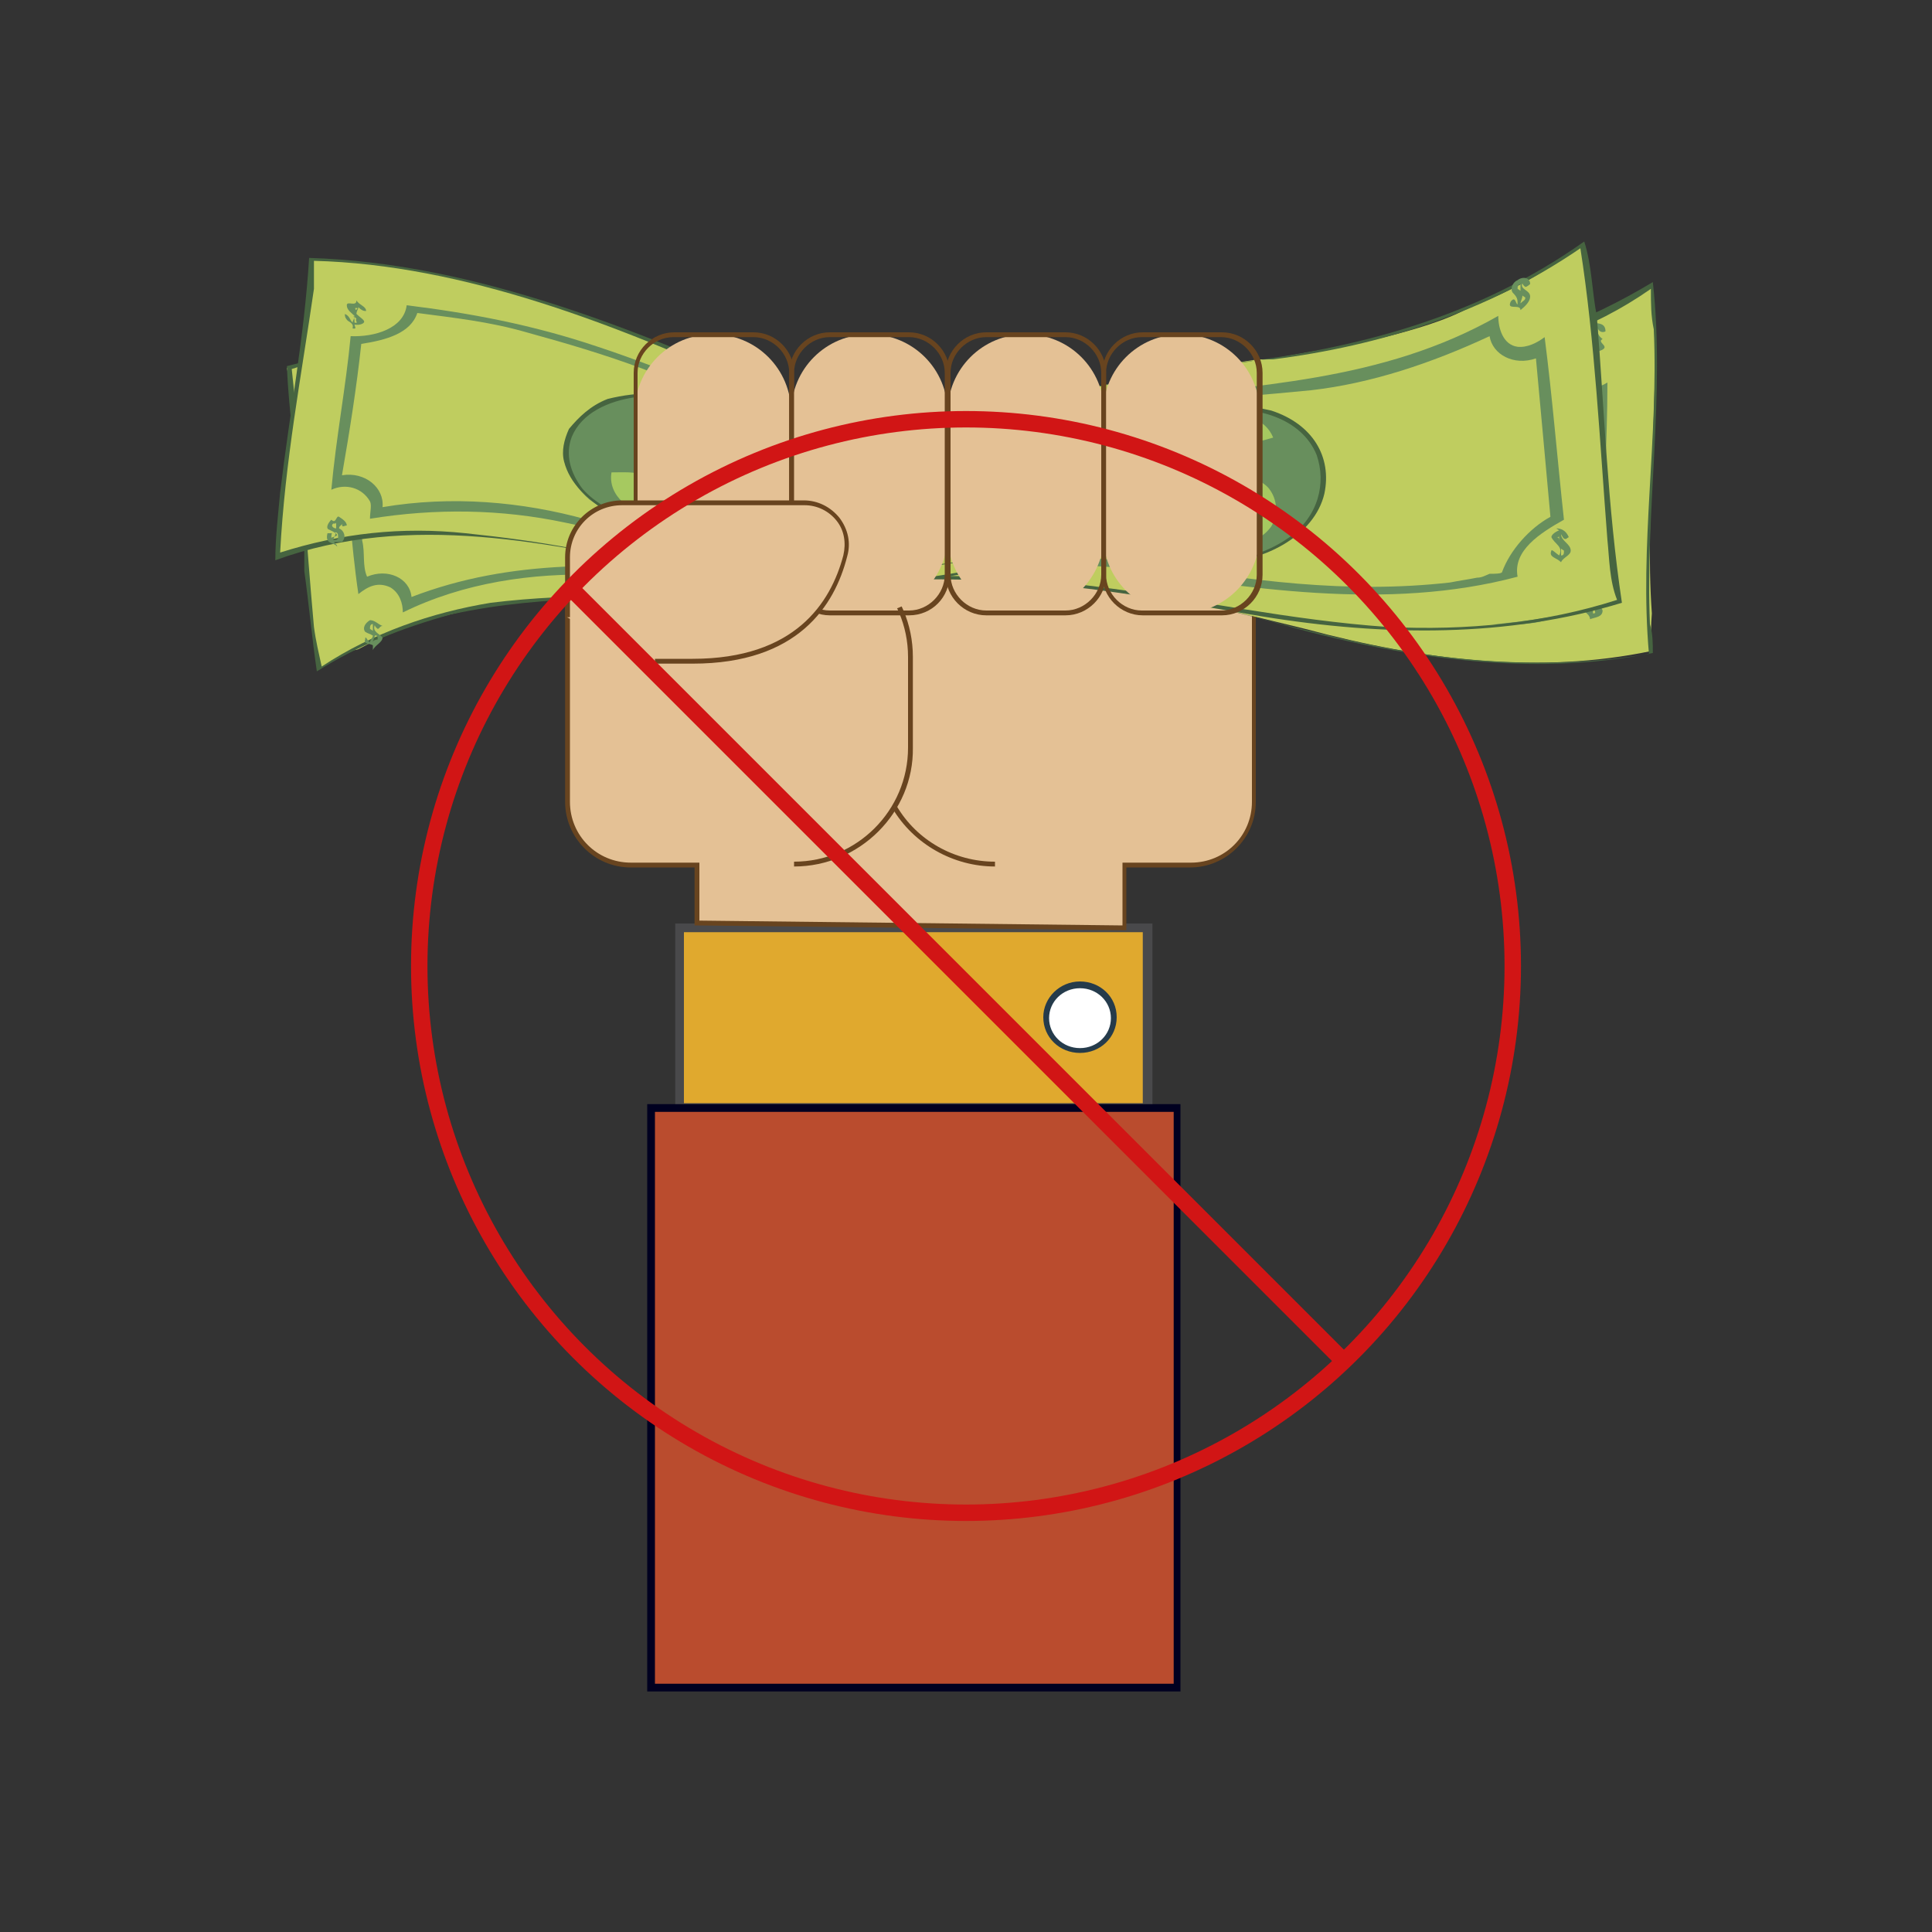 <?xml version="1.0" encoding="utf-8"?>
<!-- Generator: Adobe Illustrator 22.0.0, SVG Export Plug-In . SVG Version: 6.00 Build 0)  -->
<svg version="1.1" id="Capa_1" xmlns="http://www.w3.org/2000/svg" xmlns:xlink="http://www.w3.org/1999/xlink" x="0px" y="0px"
	 width="200px" height="200px" viewBox="0 0 200 200" style="enable-background:new 0 0 200 200;" xml:space="preserve">
<rect x="0" y="0" width="200" height="200" fill="#333333" stroke="none"/>
<style type="text/css">
	.st0{fill:#E0A92E;}
	.st1{fill:#49494B;}
	.st2{fill:#BA4C2E;}
	.st3{fill:#000020;}
	.st4{fill:#FFFFFF;}
	.st5{fill:#253B4B;}
	.st6{fill:#E4C195;}
	.st7{fill:#68441F;}
	.st8{fill:#BFCD5F;}
	.st9{fill:#466440;}
	.st10{fill:#688F5D;}
	.st11{fill:#A6C960;}
	.st12{fill:none;stroke:#D11515;stroke-width:1.701;stroke-miterlimit:10;}
</style>
<g>
	<g>
		<g>
			<g>
				<g>
					
						<rect x="70.4" y="96.1" transform="matrix(-1 -1.224647e-16 1.224647e-16 -1 189.173 210.714)" class="st0" width="48.5" height="18.6"/>
				</g>
				<g>
					<path class="st1" d="M119.3,115.1H69.9V95.6h49.4V115.1z M70.8,114.2h47.5V96.5H70.8V114.2z"/>
				</g>
			</g>
			<g>
				<g>
					
						<rect x="67.4" y="114.7" transform="matrix(-1 -1.224647e-16 1.224647e-16 -1 189.173 289.354)" class="st2" width="54.4" height="60"/>
				</g>
				<g>
					<path class="st3" d="M122.2,175.1H67v-60.8h55.2V175.1z M67.8,174.3h53.7v-59.2H67.8V174.3z"/>
				</g>
			</g>
			<g>
				<g>
					<g>
						<path class="st4" d="M111.8,102c-1.9,0-3.5,1.5-3.5,3.4c0,1.9,1.6,3.4,3.5,3.4c1.9,0,3.5-1.5,3.5-3.4
							C115.3,103.5,113.8,102,111.8,102z"/>
					</g>
					<g>
						<path class="st5" d="M111.8,109c-2.1,0-3.8-1.6-3.8-3.7c0-2,1.7-3.7,3.8-3.7c2.1,0,3.8,1.6,3.8,3.7
							C115.6,107.4,113.9,109,111.8,109z M111.8,102.3c-1.8,0-3.2,1.4-3.2,3.1c0,1.7,1.4,3.1,3.2,3.1c1.8,0,3.2-1.4,3.2-3.1
							C115,103.7,113.6,102.3,111.8,102.3z"/>
					</g>
				</g>
			</g>
		</g>
	</g>
	<g>
		<g>
			<g>
				<path class="st6" d="M123.3,52H65.3c-3.6,0-6.6,3-6.6,6.6V83c0,3.6,3,6.6,6.6,6.6h6.8v6l44.3,0.5v-6.5h6.8c3.6,0,6.6-3,6.6-6.6
					V58.6C129.9,55,126.9,52,123.3,52z"/>
			</g>
			<g>
				<path class="st7" d="M116.7,96.3l-44.8-0.5v-6h-6.6c-3.8,0-6.8-3.1-6.8-6.8V58.6c0-3.8,3.1-6.8,6.8-6.8h57.9
					c3.8,0,6.8,3.1,6.8,6.8V83c0,3.8-3.1,6.8-6.8,6.8h-6.6V96.3z M72.4,95.3l43.8,0.5v-6.5h7.1c3.5,0,6.3-2.8,6.3-6.3V58.6
					c0-3.5-2.8-6.3-6.3-6.3H65.3c-3.5,0-6.3,2.8-6.3,6.3V83c0,3.5,2.8,6.3,6.3,6.3h7.1V95.3z"/>
			</g>
		</g>
		<g>
			<g>
				<path class="st6" d="M82.2,55.9c6.7,0,12.1,5.4,12.1,12.1v9.4c0,6.7-5.4,12.1-12.1,12.1"/>
			</g>
			<g>
				<path class="st7" d="M82.2,89.7v-0.5c6.5,0,11.8-5.3,11.8-11.8v-9.4c0-6.5-5.3-11.8-11.8-11.8v-0.5c6.8,0,12.3,5.5,12.3,12.3
					v9.4C94.6,84.1,89,89.7,82.2,89.7z"/>
			</g>
		</g>
		<g>
			<g>
				<path class="st6" d="M103,89.4c-4.4,0-8.3-2.4-10.4-5.9"/>
			</g>
			<g>
				<path class="st7" d="M103,89.7c-4.3,0-8.4-2.3-10.6-6l0.4-0.3c2.1,3.6,6,5.8,10.2,5.8V89.7z"/>
			</g>
		</g>
		<g>
			<g>
				<g>
					<g>
						<path class="st8" d="M170.9,67.4c-11.5,2.4-23.5,1-35.8-2.3c-4.8-1.2-9-2.1-13.5-3.4c-3.8-0.9-7.5-1.4-11.3-1.9
							c-3.3-0.3-6.5-0.5-10-0.6c-4,0-8,0.1-11.8,0.1c0-0.5,0-1,0-1.5c-0.8-3,1-6.2,0-9.1c5.3-1.9,10.8-3.5,16.3-5.1
							c4.3-1.2,8.5-2.3,12.8-3.2c2.3-0.4,4.5-0.7,6.8-1c7.8-1.1,15-1,22.8-1.7c8.3-0.6,16.3-3.5,23.8-8.1c1,11.1-0.8,22.7,0,33.9
							C170.9,64.6,170.9,66.1,170.9,67.4L170.9,67.4z"/>
					</g>
				</g>
				<g>
					<g>
						<path class="st9" d="M171.1,67.6c-12.5,2.5-26,0.6-39.3-3.2c-7.5-2-14.5-3.7-22-4.7c-2.5-0.3-5.3-0.5-7.8-0.5
							c-4.8-0.2-9.3,0-13.8,0c0-0.6,0-1,0-1.6c-0.5-2,0-4,0.5-6.1c0-1.1,0.3-2.1-0.5-3c2-0.7,4-1.3,6-1.9c0.5-0.1,0.8-0.3,1.3-0.5
							c3.5-1.2,6.8-2.1,10.3-3.1c6.5-1.8,12.8-3.2,19.5-4.2c8.5-0.9,16-0.7,24.5-1.8c7.3-1,14.5-3.7,21.3-7.8
							c1.3,11.6-0.8,23.7-0.3,35.4C171.1,65.6,171.1,66.6,171.1,67.6L171.1,67.6z M88.8,59.2c4-0.2,8.3-0.3,12.8-0.1
							c3.8,0.1,7.3,0.4,11,0.9c8.3,1.1,15.5,3.6,23.8,5.5c11.8,3,23,4,34.3,2.2c-1-11.2,1-22.4,0.5-33.6c-0.3-1.4-0.3-2.7-0.3-4.2
							c-3,2.1-6.3,3.8-9.5,4.9c-1,0.2-2.3,0.9-3.3,1.1c-3.8,0.7-7.3,1.7-11,2c-3,0.2-6,0.7-9,0.6c-4-0.1-8,0.5-12.3,0.7
							c-5.5,0.7-11,1.8-16.5,3.2c-6.8,1.9-13.8,3.8-20.3,6.2c0,0.3,0,0.6,0.3,0.8C89.5,52.5,88,55.9,88.8,59.2L88.8,59.2z"/>
					</g>
				</g>
			</g>
			<g>
				<g>
					<path class="st10" d="M160.4,64.1c-2.8,0.9-5.8,0.4-8.5,0.4c-3.8,0.1-7.5-0.3-11.3-1c-8.8-1.6-16.8-4-25.5-5.2
						c-6-0.7-11.8-0.5-17.3-0.1c-0.3-0.5-0.3-1.3-1.8-1.5c-0.8-0.2-1.8-0.2-2.8,0c0-2.2,0.5-4.4,0.5-6.6c2-0.6,4-1.3,5-2.2
						c0.3-0.3,1-0.6,0.3-0.8c10-3.4,20.5-5.3,30.5-5.8c10.8-0.2,21.5,0.2,32.3-4.7c0,1.4,0.3,3.2,1.8,3.4c0.8,0.4,1.8,0.2,2.8-0.4
						c0,6.5-0.5,12.9-0.5,19.4C163.4,59.9,160.4,61.3,160.4,64.1L160.4,64.1z M98.8,57.6c5.8-0.5,11.5-0.5,17.5,0.1
						c7,0.9,13.3,2.9,20.3,4.2c7.8,1.5,15,2.1,22.5,1.4c0.5-2.2,3-4.2,5.5-4.8c-0.3-5.6,0.5-11.3,0.5-17c-2.5,0.8-4.3-1-4.3-3.1
						c-5.8,2.5-11.5,3.6-17.5,3.7c-7,0.3-13.3-0.4-20.3,0.2c-7.8,1-15,2.5-22.5,4.7c0.3,0.3-0.5,0.7-0.8,1c-0.3,0.1-0.8,0.4-1.3,0.7
						c-1,0.4-2,1-3.5,1.3c0.3,2-0.5,4.1-0.5,6C97,55.9,98.5,56.7,98.8,57.6L98.8,57.6z"/>
				</g>
			</g>
			<g>
				<g>
					<g>
						<path class="st10" d="M141.8,51.5c-0.3,3.2-3.3,5.9-7,7c-2.5,0.6-5,0.6-7.5,0.2c-4.8-0.8-8.5-2.8-9.5-5.3
							c-1.8-4.1,4.8-9.3,12.8-10.2c3.8-0.3,7,0.2,9.3,2C141.3,47.1,142.8,49,141.8,51.5L141.8,51.5z"/>
					</g>
				</g>
				<g>
					<g>
						<path class="st9" d="M128.3,58.9c-4.3-0.3-7.8-2.1-9.8-4c-2-2.2-1.8-4.8,1.3-7.2c1.5-1.2,3-2.1,5-3c6.3-3,13.8-1.9,16.5,2.2
							c1.5,2.3,1.3,5.1-0.3,7.6C138.6,57.7,133.6,60,128.3,58.9L128.3,58.9z M131.6,43.4c-4,0.1-8.3,1.8-11,4.1
							c-2.3,1.8-3.3,3.6-2.8,5.4c1,3.3,6.5,6,12.8,6c3.3,0,6.3-1,8.5-2.7c2.3-2.2,3.3-4.9,2.5-7.6C140.6,45,136.6,42.9,131.6,43.4
							L131.6,43.4z"/>
					</g>
				</g>
			</g>
			<g>
				<g>
					<path class="st11" d="M127.5,55.4c0.3-1.4,0.5-2.7,1.5-4c-2.8-0.9-4.8-2.4-4.3-4.5c0.5-1.6,3-3,5.5-3.3
						c-0.3-0.3-0.3-0.6-0.5-0.9c0.8-0.1,1.5-0.4,2.3-0.2c0.3,0.1,0.3,0.6,0.3,0.9c3-0.3,5.3,1.2,5.5,3.3c-1,0.3-2.3,0.4-3.3,0.5
						c-0.3-0.8-0.5-1.6-1.8-1.8c0,1.3,0.3,2.6-0.8,4c0.5,0.1,1,0.4,1.5,0.5c3,1.2,3.8,3.4,2.5,5.3c-1.3,1.7-3.8,2.5-6.3,2.4
						c0.3,0.6,0.5,1.1,0.8,1.8c-0.8-0.2-1.5-0.1-1.8-0.4c-0.8-0.3-0.8-1-1-1.6c-3.5-0.5-5.5-2.6-5.5-4.6c1.3-0.1,2.5-0.1,3.8-0.2
						C125.7,53.9,126.2,54.8,127.5,55.4L127.5,55.4z M134.2,46.2c-1,0.3-1.8,1-2,1.7c0,0.7-0.3,1.5,1.3,1.9
						C134,48.6,134.2,47.4,134.2,46.2L134.2,46.2z M133.5,56.7c1,0.2,1.8-0.3,2.5-0.7c1-1.1,0-2.6-2-2.7
						C133.7,54.5,133.5,55.5,133.5,56.7L133.5,56.7z"/>
				</g>
			</g>
			<g>
				<g>
					<path class="st10" d="M164.6,36.1c0-0.2,0.3-0.5,0.3-0.8c-0.3-0.2-0.5-0.4-0.8-0.8c-0.3-0.7,0.8-0.6,0.8-1.1
						c0.5,0.1,1.3,0,1.3,0.9c0,0-0.5,0.3-0.8-0.3c0,0.5,0,0.7,0.5,1.1c-0.8,0.4,1.5,0.9-1,1.4c0,0.2,0.3,0.2,0.3,0.4
						c-0.3,0-0.3,0-0.5,0.1c0-0.2,0.3-0.5-0.5-0.6c-0.3-0.2-0.3-0.4-0.3-0.7C164.4,35.3,164.4,36.2,164.6,36.1L164.6,36.1z
						 M165.1,34.2c-0.5,0.1,0,0.2-0.3,0.5l0.3,0.2C165.1,34.6,165.1,34.4,165.1,34.2L165.1,34.2z M164.9,36.3
						c0.3-0.3,0.3-0.3,0.5-0.6c0-0.2,0-0.2-0.3-0.2C164.9,35.9,164.9,36.1,164.9,36.3L164.9,36.3z"/>
				</g>
			</g>
			<g>
				<g>
					<path class="st10" d="M164.6,63.2c0.3-0.7-0.3-1.2-0.5-1.7c-0.3-0.7,0.8-0.4,0.8-0.9c0.5,0.3,1,0.5,1,1.2c-0.3,0-0.5,0-0.5,0
						s0-0.2,0-0.5c-0.8,0.9,0.3,1.2,0.5,1.9c0,0.7-0.8,0.7-1.3,0.9c0-0.7-1.3-1-0.8-1.5C164.6,62,163.9,63.2,164.6,63.2L164.6,63.2z
						 M164.9,61.3c-0.3,0-0.3,0.2-0.3,0.5l0.3,0.2C164.9,61.8,164.9,61.6,164.9,61.3L164.9,61.3z M164.9,63.5c0.5,0,0-0.2,0.3-0.5
						l-0.3-0.3C164.9,63,164.9,63.2,164.9,63.5L164.9,63.5z"/>
				</g>
			</g>
			<g>
				<g>
					<path class="st10" d="M97.4,48.8c0-0.1,0.3-0.3,0.3-0.4c-0.5,0.1-0.8,0.1-0.8-0.2c0-0.2,0.8-0.4,1-0.5c0.3,0,1,0,1,0.2
						c-0.3,0-0.5,0.1-0.8,0.1c0,0.2,0,0.3,0.5,0.4c0.3,0.1,0.3,0.3-1,0.6c0,0.1,0.3,0,0.3,0.1c-0.3,0-0.3,0-0.5,0.1
						c0-0.1,0.3-0.2-0.5-0.2c-0.3,0-0.3-0.1-0.3-0.2C97.2,48.5,97.2,48.8,97.4,48.8L97.4,48.8z M97.9,47.9c-0.3,0-0.3,0.1-0.3,0.2
						l0.3,0C97.9,48.1,97.9,48,97.9,47.9L97.9,47.9z M97.7,48.8c0.3,0,0.5-0.1,0.5-0.2s0-0.2-0.3-0.1C97.9,48.5,97.7,48.7,97.7,48.8
						L97.7,48.8z"/>
				</g>
			</g>
			<g>
				<g>
					<path class="st10" d="M97.4,59.1c0-0.1,0.3-0.2,0.3-0.3c-0.3-0.1-0.5-0.2-0.8-0.4c-0.3-0.3,0.8-0.1,0.8-0.3
						c0.5,0.1,1.3,0.2,1.3,0.5c0,0-0.5,0.1-0.8-0.2c0,0.2,0,0.3,0.5,0.6c0.3,0.2,0.3,0.4-1,0.4l0.3,0.1c-0.3,0-0.3,0-0.5,0
						c0-0.3-1.3-0.4-0.8-0.6C97.4,58.6,96.7,59,97.4,59.1L97.4,59.1z M97.9,58.4c-0.5,0,0,0.1-0.3,0.2l0.3,0.1
						C97.9,58.6,97.9,58.5,97.9,58.4L97.9,58.4z M97.7,59.2c0.3,0,0.5,0,0.5-0.1s0-0.2-0.3-0.2C97.9,59,97.7,59.1,97.7,59.2
						L97.7,59.2z"/>
				</g>
			</g>
		</g>
		<g>
			<g>
				<g>
					<g>
						<path class="st8" d="M167.6,62.2c-16.3,4.9-33.8,2.3-51.3-0.8c-10.5-1.7-21-1.9-30.5-1.2c-2.3-3.6-1.8-6.8-3.3-10
							c-0.3-0.4-0.3-0.7-0.8-1.1c6.3-2,13-4,19.8-6c7.3-2.1,14.5-3.8,21.8-4.9c2-0.3,4.3-0.6,6.3-0.9c0.8-0.2,1.5,0,2.3-0.2
							c5.5-1,10.5-1.7,16-3.5c1.5-0.5,2.8-1,4.3-1.8c4.3-1.7,8-3.7,11.5-6.5c1,4.1,1.3,8.5,1.8,12.8
							C165.9,46.1,166.4,54.2,167.6,62.2L167.6,62.2z"/>
					</g>
				</g>
				<g>
					<g>
						<path class="st9" d="M167.9,62.4c-11.8,3.6-24.5,3.5-37.3,1.4c-8.8-1.5-17.3-3.1-26-3.6c-6.8-0.4-13-0.2-19,0
							c-0.8-1.2-0.8-2.3-1.5-3.5c0-0.2,0-0.5,0-0.7c-0.3-0.4-0.3-0.8-0.5-1.2c-0.5-2-1-4-2-5.7c3.5-1.1,7.3-2.2,11-3.4
							c3.8-1.2,7.5-2.2,11.3-3.3c8-2.3,15.8-3.7,23.8-4.8c12.5-1.5,25-4.6,36.3-12.6c0.8,2.5,0.8,5.2,1.3,7.7
							C166.1,42.6,166.4,52.4,167.9,62.4L167.9,62.4z M85.8,60c8.8-0.7,18.5-0.5,28.3,0.8c10,1.3,19.5,3.4,29.5,4.1
							c8.3,0.4,16.3-0.4,23.8-2.8c-0.8-2-0.8-4.3-1-6.2c-0.8-10.3-1.3-20.6-2.8-30.2c-9.8,6.7-20.8,10.1-31.8,11.5
							c-0.8,0-1.5,0-2.3,0.2c-2,0.3-4.3,0.6-6.3,0.9c-6.8,1.1-13.5,2.4-20.3,4.4c-7.3,2-14.3,4.2-21,6.3c0.3,0.2,0.5,0.3,0.5,0.5
							C84,52.8,84,56.3,85.8,60L85.8,60z"/>
					</g>
				</g>
			</g>
			<g>
				<g>
					<path class="st10" d="M157.1,59.7c-13.5,3.6-28,1.2-42.1-1c-7-0.5-14-0.5-20.5,0.2c-0.5-0.6-0.8-1.3-2.3-1.6
						c-1-0.1-1.8-0.1-2.8,0c-0.8-2.3-1.3-4.5-2-6.7c2.8-0.6,5.3-1.8,4.8-2.9c8-2.6,16.3-4.7,24.8-6.2c12.8-1.7,26-1.9,38.1-8.8
						c0,1.3,0.5,3,2,3.2c1,0.1,2-0.4,2.8-1c0.8,6.2,1.3,12.5,2,18.9C159.4,55.2,156.6,57,157.1,59.7L157.1,59.7z M95.3,58.3
						c7.3-1,15.3-1,23.3,0c10.8,1.8,20.8,3.2,31.5,2c1-0.2,1.8-0.3,2.8-0.5c0.5,0,0.8-0.2,1.3-0.4c0.5,0,1.3,0,1.3-0.2
						c0.8-2.2,2.8-4.5,5-5.7c-0.5-5.6-1-10.9-1.5-16.4c-2.3,0.8-4.5-0.4-4.8-2.3c-6,2.8-12.3,4.9-18.5,5.6c-5,0.5-9.5,0.8-14.5,1.3
						c-5,0.7-9.8,1.4-14.8,2.7c-4.3,1-8.3,2.2-12.5,3.3c0,1-2.3,2.2-4.8,2.9c0.5,2,1,4,1.5,6.1C92.8,56.5,95,57.4,95.3,58.3
						L95.3,58.3z"/>
				</g>
			</g>
			<g>
				<g>
					<g>
						<path class="st10" d="M136.8,49.3c0.5,4.2-3.8,7.9-9.3,8.8c-3.8,0.5-7.3-0.4-10.5-1.7c-0.3-0.1-0.3-0.3-0.5-0.4
							c-5.3-2.3-5.5-6.6-1-9.7c2.3-1.6,5-2.8,8-3.6c2.3-0.5,4.5-0.6,6.5-0.2C134.1,43.2,137.1,45.9,136.8,49.3L136.8,49.3z"/>
					</g>
				</g>
				<g>
					<g>
						<path class="st9" d="M124.8,58.3c-4.8-0.2-9-1.8-11.3-4.1c-1.3-1.4-1.8-3-1-4.7c0.8-1.6,2.3-3,4.3-4.3c1-0.6,2.3-1.2,3.5-1.7
							c1.3-0.5,2.8-0.8,4.3-1.2c2.5-0.6,4.8-0.3,7,0.2c4.3,1.4,6.3,4.8,5.5,8.6C136.1,55.4,130.8,58.5,124.8,58.3L124.8,58.3z
							 M124.6,42.6c-3.5,0.6-7,2.2-9.3,4.1c-3,2.4-3.5,5.2-1.3,7.4c2.5,2.5,7.3,4.1,12.5,3.9c2.8-0.2,5-1,7-2.4
							c3-2.2,3.8-5.6,2.8-8.5C134.8,43.4,130.1,41.7,124.6,42.6L124.6,42.6z"/>
					</g>
				</g>
			</g>
			<g>
				<g>
					<path class="st11" d="M123.3,54.6c0-1.3,0-2.7,0.5-3.9c-1.3-0.4-2.3-0.8-3.3-1.2c-1.8-0.9-2.3-2.3-1.8-3.7
						c0.8-1.3,2.5-2.2,4.5-2.6c-0.3-0.3-0.3-0.6-0.5-0.9c0.8-0.1,1.5-0.4,2.3-0.4c0.3,0,0.3,0.6,0.5,0.6c3,0,5.5,0.8,6.3,2.8
						c-1,0.3-2.3,0.6-3.3,0.9c0-0.8-1-1.4-2-1.6c0.3,1.3,0.5,2.6,0,3.9c1.8,0.5,3.8,0.9,4.8,2c1,1.2,1,2.8,0.3,4
						c-1,1.4-3,2.2-5.3,2.5c0.3,0.5,0.3,1.2,1,1.7c-0.8,0-1.5-0.1-2.3,0.1c0-0.5-0.3-0.8-0.8-1.1c-0.3-0.2-0.3-0.5-0.3-0.6
						c-3.5-0.4-6-2-6.5-4c1.3-0.2,2.3-0.5,3.5-0.4C121.6,53.2,122.1,54.1,123.3,54.6L123.3,54.6z M124.3,44.9
						c-1.5,0.4-1.8,1.3-1.5,2.1c0.3,0.4,1.3,0.7,1.8,1.1C125.1,46.9,124.6,46,124.3,44.9L124.3,44.9z M125.6,54.9
						c1.3-0.2,2.3-0.8,2.5-1.7c0-1-1-1.6-2.3-2C125.6,52.5,125.1,53.6,125.6,54.9L125.6,54.9z"/>
				</g>
			</g>
			<g>
				<g>
					<path class="st10" d="M157.1,31.5c0-0.5,0-0.7-0.5-1.2c-0.3-0.4,0-1.1,0.5-1.3c0.5-0.4,1.3-0.3,1.3,0.4c0,0-0.3,0.3-0.5,0.3
						c0,0-0.3-0.2-0.3-0.4c-0.3,0.7,0.8,0.7,0.8,1.4c0,0.5-0.5,1-1,1.4c0-0.7-1.5,0.1-1-0.9C156.9,30.6,156.9,31.5,157.1,31.5
						L157.1,31.5z M157.4,29.4c-0.3,0.1-0.3,0.3-0.3,0.5l0.3,0.2C157.4,29.8,157.4,29.6,157.4,29.4L157.4,29.4z M157.4,31.4
						c0.3-0.3,0.5-0.3,0.5-0.6l-0.3-0.2C157.6,30.9,157.4,31.2,157.4,31.4L157.4,31.4z"/>
				</g>
			</g>
			<g>
				<g>
					<path class="st10" d="M161.4,57.5c0.5-0.9-0.5-1.2-0.8-1.9c0-0.2,0.3-0.5,0.8-0.7l-0.3-0.2c0.5,0,1,0.2,1.3,0.9l-0.3,0.2
						c-0.3,0-0.3-0.2-0.5-0.5c0,0.7,1,1,1,1.7c0,0.5-0.8,0.7-1,1.2c-0.5-0.5-1.3-0.5-1-1.2C160.6,56.8,161.1,57.3,161.4,57.5
						L161.4,57.5z M161.4,55.4c0,0.2,0,0.2-0.3,0.2c0.3,0,0.3,0.2,0.3,0.5C161.4,55.9,161.4,55.6,161.4,55.4L161.4,55.4z
						 M161.6,57.5c0.3,0,0.3-0.2,0.3-0.5l-0.3-0.2C161.6,57.1,161.6,57.3,161.6,57.5L161.6,57.5z"/>
				</g>
			</g>
			<g>
				<g>
					<path class="st10" d="M87,50.2c0-0.2,0-0.2-0.5-0.4c-0.3-0.1,0-0.4,0.5-0.5c0.5-0.2,1-0.2,1.3,0.1c-0.3,0-0.5,0.1-0.8,0
						c-0.3,0.3,0.8,0.2,0.8,0.5c0,0.2-0.5,0.4-1,0.5c0-0.2-1.5,0.1-1-0.3C86.8,49.9,86.8,50.2,87,50.2L87,50.2z M87.3,49.4
						c-0.5,0.1,0,0.1-0.3,0.2l0.3,0C87.3,49.6,87.3,49.5,87.3,49.4L87.3,49.4z M87.3,50.2c0.3-0.1,0.3-0.1,0.5-0.2
						c0-0.1,0-0.1-0.3,0C87.3,50,87.3,50.1,87.3,50.2L87.3,50.2z"/>
				</g>
			</g>
			<g>
				<g>
					<path class="st10" d="M91.3,59.8c0-0.1,0-0.3,0-0.4c-0.3-0.1-0.8-0.2-0.8-0.3c0.3-0.2,1-0.4,1.8-0.1c0,0.1,0.3,0.1,0.3,0.2
						c0,0-0.3,0.1-0.5,0c0,0-0.3-0.1-0.3-0.2c0,0.1,0,0.3,0,0.4c0.3,0.1,0.8,0.2,0.8,0.3c0,0.3-0.8,0.3-1,0.4c0-0.1,0-0.2,0-0.2
						c-0.5-0.1-1.3-0.2-0.8-0.4C90.8,59.4,91,59.8,91.3,59.8L91.3,59.8z M91.5,59c-0.3,0-0.3,0.1-0.3,0.2l0.3,0.1
						C91.5,59.2,91.5,59.1,91.5,59L91.5,59z M91.5,59.8c0.3,0,0.5,0.1,0.5,0c0-0.1-0.3-0.1-0.5-0.2C91.5,59.7,91.5,59.8,91.5,59.8
						L91.5,59.8z"/>
				</g>
			</g>
		</g>
		<g>
			<g>
				<g>
					<g>
						<path class="st8" d="M113.8,56.5c-10,2.2-21.1,4.3-32.1,5.1c-10.2,0.6-20.1-0.4-30.2,1c-4.8,0.8-9.6,2-14.2,4.5
							c-0.5,0.3-0.8,0.1-1.3,0.4c-1,0.6-2,1.2-3,1.8c-0.5-3.4-0.8-6.8-1.3-10.2c0-1,0.3-1.7,0-2.7c-0.3-1.2-0.3-2.2-0.5-3.5
							c-0.5-5-0.5-9.9-1.5-14.8c1-0.1,1.8-0.5,2.8-0.9c9.3-1.6,19-1.4,29.1,1c5.5,1.3,10.8,2.7,16.6,4.3c11.1,2.6,22.1,3.7,31.5,3.5
							c1.4,2.2,1.6,4.1,2.3,6.1c0.3,0.4,0.3,0.7,0.6,1.1c0,0.2,0,0.5,0.1,0.7C113.1,55,113.2,55.7,113.8,56.5L113.8,56.5z"/>
					</g>
				</g>
				<g>
					<g>
						<path class="st9" d="M114,56.5c-11.8,2.8-24.7,4.9-37.6,5.5c-9.9,0-19.6-0.6-29.7,1.6c-5.1,1.4-9.6,3.2-13.9,5.9
							c-0.5-3.4-0.8-6.8-1.3-10.4c0-0.7,0-1.7,0-2.5c-0.3-1.2-0.3-2.5-0.3-3.7c-0.5-5-1.3-10-1.5-15c7.5-2,15.5-2.3,23.6-1.2
							c9.5,1.4,18.8,4.4,28.4,6.7c9.8,2,19.8,2.8,28.2,2.7c0.6,0.8,0.6,1.6,1.2,2.4C112.3,51.3,112.5,54,114,56.5L114,56.5z
							 M33.3,69c5.3-3.5,11.4-5.6,17.5-6.6c8.9-1.1,17.5-0.6,26.4-0.7c12.7-0.6,24.9-2.7,36.4-5.3c-0.9-1.8-1.6-3.5-2-5.3
							c-0.3-0.4-0.3-0.8-0.6-1.3c-0.4-1.2-0.7-2.4-1.3-3.6c-1,0-2,0-3.2-0.1c-7.7-0.2-15.9-0.7-24.2-2.5C71.6,41.1,61.5,38,51,36.9
							c-7.3-0.8-14.3-0.8-20.8,1.3c1,9,1.5,17.9,2.3,26.7C32.7,66.4,33,67.6,33.3,69L33.3,69z"/>
					</g>
				</g>
			</g>
			<g>
				<g>
					<path class="st10" d="M103.4,56.7c-4.5,0.9-9.1,1.7-13.9,2.3c-9.4,1.2-18.3,0.5-27.6,0.5c-6.8-0.2-13.9,0.8-20.2,3.9
						c0-0.9-0.3-2-1.3-2.6c-1.3-0.6-2.3-0.1-3.3,0.7c-0.8-5.4-1-10.6-1.8-16.1c2.5-0.5,5-2.4,4.8-4.9c5-0.7,10.3-0.8,15.5-0.4
						c3.5,0.3,7.3,1.1,10.8,1.8c3.5,0.9,6.8,1.6,10.3,2.6c8.6,1.9,16.8,2.6,24.5,2.3c0.3,0.5,0.6,1.2,2.1,1.5c1,0.2,1.8,0.2,2.7,0.2
						c0.7,2,1.3,4.1,2,6.1C105.8,54.8,103.3,55.6,103.4,56.7L103.4,56.7z M42.6,61.8c10.4-4,21-3.5,32.2-2.6
						c3.3,0.1,6.3-0.1,9.4-0.2c3.3-0.2,6.3-0.7,9.6-1.1c2.8-0.3,5.5-1,8.3-1.4c0.2-1,2.4-1.8,4.7-2.2c-0.5-0.5-0.3-0.8-0.6-1.3
						c0-0.3,0-0.6-0.1-0.9c-0.6-1.1-0.7-2.2-1-3.4c-2,0.1-4.3-0.6-4.6-1.6c-9.7,0.6-20-1.1-30.6-3.7c-6-1.7-11.6-2.7-17.6-2.9
						c-3.8-0.1-7.3,0.1-10.8,0.5c-0.7,2.2-2.5,3.9-4.8,4.6c0.3,3.5,0.5,6.8,0.8,10.4c0.3,1.2,0,2.6,0.5,3.7
						C40.1,58.8,42.4,59.8,42.6,61.8L42.6,61.8z"/>
				</g>
			</g>
			<g>
				<g>
					<g>
						<path class="st10" d="M83.7,51.7c0.1,1.7-1.2,3.2-3.6,4.4c-2.2,1.1-4.8,1.7-7.5,2c-5.6,0.5-11.4-1.5-12.7-5.6
							c-0.5-1.7,0-3.2,0.9-4.6c0.7-1.1,2-1.9,3.2-2.5c1.5-0.6,3.2-0.9,5-0.8c1,0.1,1.8,0,2.8,0.3C77.2,45.5,83.3,48.2,83.7,51.7
							L83.7,51.7z"/>
					</g>
				</g>
				<g>
					<g>
						<path class="st9" d="M71.7,58.2c-3,0-5.8-0.4-8.4-1.5c-1.5-1.1-3.1-2.2-3.6-3.7c-0.5-1.9-0.3-3.6,0.7-5.2
							c1.5-1.9,4-2.9,6.7-3.3c6.7-0.6,15.3,2.3,16.7,6.6c0.3,1.4-0.4,2.8-1.9,3.9c-1.5,0.9-3,1.7-5,2.4
							C75.2,57.9,73.5,57.8,71.7,58.2L71.7,58.2z M71.7,44.9c-4.3-0.5-8.5,0.3-10.7,3c-1.5,2-1.4,4.4,0.1,6.5
							c3.1,3.2,8.9,4.5,14,3.1c0.3,0,0.8,0,1,0c1.3-0.5,2.8-0.7,3.8-1.3c0.5-0.5,1.2-0.6,1.7-1c1.7-1.4,2.4-3.1,1.6-4.6
							C82.3,49.2,81,48,79,47.1C76.7,46.1,74.4,45.2,71.7,44.9L71.7,44.9z"/>
					</g>
				</g>
			</g>
			<g>
				<g>
					<path class="st11" d="M70.4,55c0-1.2-0.1-2.3,0.4-3.5c-2.8-0.8-6.4-2.9-5.1-5.1c1-1.1,3-1.6,5-1.5c-0.3-0.2-0.3-0.5-0.5-0.7
						c0.7-0.1,1.5-0.1,2,0.1c0.3,0.2,0.3,0.7,0.5,0.7c2.8,0.8,5.1,1.8,5.9,3.5c-1,0.1-2,0.1-3.3,0.1c-0.3-0.6-1.3-1-1.8-1.6
						c0,1.1,0.1,2.1,0.1,3.2c2.5,0.9,5.8,1.9,5.4,4c-0.5,1.8-3.5,2.5-6,2.9c0.3,0.5,0.8,0.8,1,1.2c-0.8,0.2-1.8,0.4-2.3,0.3
						c-0.3-0.3-0.3-1.1-0.8-1.3c-2.8-0.6-5.6-1.7-6.1-3.8c1.3-0.2,2.3-0.5,3.5-0.5C68.6,53.8,69.1,54.7,70.4,55L70.4,55z M71.2,46.8
						c-1-0.1-1.8,0.3-1.7,1s1,1.2,2,1.6C71.5,48.6,71.7,47.6,71.2,46.8L71.2,46.8z M72.4,55.3c1,0.1,1.8-0.5,2.3-0.8
						c0.5-0.3,0.5-1.1,0-1.4c-0.5-0.3-1.3-0.5-1.8-0.8C72.4,53.2,72.4,54.3,72.4,55.3L72.4,55.3z"/>
				</g>
			</g>
			<g>
				<g>
					<path class="st10" d="M103.7,46.6c0.2-0.2-0.5-0.5-0.8-0.7c-0.3-0.2,0.7-0.1,0.7-0.2c0.5,0.2,0.8,0.3,1,0.5c-0.3,0-0.2,0-0.5,0
						c0,0-0.3-0.1-0.3-0.2c-0.2,0.1-0.2,0.2,0.8,0.6c-0.2,0.1,0.8,0.3-0.7,0.3c0,0,0.3,0.2-0.2,0.2c0.2-0.2-1-0.5-1-0.6
						C102.9,46.1,103.4,46.4,103.7,46.6L103.7,46.6z M103.6,45.8c-0.3,0-0.2,0.1-0.2,0.1l0.3,0.1C103.6,46,103.6,45.9,103.6,45.8
						L103.6,45.8z M103.9,46.6c0.3,0,0.2-0.1,0.2-0.1l-0.3-0.1C103.9,46.4,103.9,46.5,103.9,46.6L103.9,46.6z"/>
				</g>
			</g>
			<g>
				<g>
					<path class="st10" d="M107.3,55.5c0.2-0.3-0.5-0.3-0.5-0.5c0-0.4,1-0.4,1.8-0.1c-0.3,0-0.2,0.1-0.5,0.1c0,0-0.3-0.1-0.3-0.2
						c-0.2,0.3,0.5,0.3,0.8,0.5c0,0.1-0.2,0.2-0.7,0.3c0,0,0.3,0.3-0.2,0.2c-0.3-0.1-0.3-0.2-0.8-0.2l-0.3-0.2
						C107.1,55.2,107.1,55.6,107.3,55.5L107.3,55.5z M107.5,54.8c-0.3,0-0.2,0.1-0.2,0.2l0.3,0.1C107.5,55,107.5,54.9,107.5,54.8
						L107.5,54.8z M107.6,55.5c0-0.1,0.2-0.1,0.5-0.1c-0.3-0.1-0.3-0.1-0.5-0.2C107.6,55.4,107.6,55.5,107.6,55.5L107.6,55.5z"/>
				</g>
			</g>
			<g>
				<g>
					<path class="st10" d="M35,43.9c0-0.2,0.3-0.5,0.3-0.7c-0.8-0.1-0.8-0.6-0.8-1c0.5,0.1,0.5-0.2,0.8-0.4c0.3,0.5,1-0.1,1,0.8
						c0,0-0.5-0.1-0.8-0.3c0,0.2-0.5,0.2,0.8,1.3c0.5,0.3-0.5,0.7-0.8,1.1c-0.5-0.3-1-0.3-1.3-1.1C34.5,43.6,34.7,43.6,35,43.9
						L35,43.9z M35.2,42.2c-0.5-0.1,0,0.2-0.3,0.5C35.5,42.7,35.2,42.5,35.2,42.2L35.2,42.2z M35.5,43.9c0.3,0,0.3,0,0.3-0.2
						l-0.3-0.3C35.5,43.7,35.5,43.7,35.5,43.9L35.5,43.9z"/>
				</g>
			</g>
			<g>
				<g>
					<path class="st10" d="M38.3,66.5c0-0.2,0.3-0.5,0.3-0.7c-0.3-0.2-0.5-0.2-0.8-0.4c-0.3-0.4,0-0.9,0.5-1.2
						c0.5,0,0.8,0.4,1.3,0.6c-0.3,0-0.3,0.3-0.5,0.3c0,0-0.3-0.2-0.3-0.4c-0.3,0.7,0.5,0.9,0.8,1.3c0,0.5-0.8,0.8-1,1.3
						c0-0.2,0-0.5,0-0.5c-0.3-0.2-1-0.1-0.8-0.6C37.8,65.6,38.1,66.5,38.3,66.5L38.3,66.5z M38.6,64.6c-0.3,0-0.3,0.3-0.3,0.5
						l0.3,0.2C38.6,65.1,38.6,64.8,38.6,64.6L38.6,64.6z M38.6,66.5c0-0.2,0.3-0.3,0.5-0.3c0-0.2,0-0.5-0.3-0.4
						C38.8,66,38.6,66.2,38.6,66.5L38.6,66.5z"/>
				</g>
			</g>
		</g>
		<g>
			<g>
				<g>
					<g>
						<path class="st8" d="M109.7,56.2c-15.9,3.6-32.5,4.1-47.5,1.3c-10.7-2.9-22.3-3.3-33.4,0.2c0.5-10.5,3-20.6,3.5-30.8
							c7,0.1,14.3,1.5,21.5,3.6c11.3,3.3,21.1,8.4,32,11.9c8.8,2.3,17.9,3.3,26.6,3.5c-0.7,2.8-2,5.8-2.8,9.1
							C109.6,55.4,109.6,55.9,109.7,56.2L109.7,56.2z"/>
					</g>
				</g>
				<g>
					<g>
						<path class="st9" d="M109.7,56.2c-12.9,3-26.9,4.3-39.4,2.8c-13.2-2.7-27.9-6.1-41.8-1c0-2.3,0.3-4.8,0.5-7
							c1-8.4,2.5-16.1,3-24.3c17.3,0.5,34.6,7.7,50.5,14.8c9.9,2.8,20.4,4.6,30.2,4.6c-0.2,0.6-0.1,1.1-0.3,1.7
							C111.5,50.4,110.2,53.2,109.7,56.2L109.7,56.2z M29,57.2c6.3-2,12.6-2.7,19.2-2c3.8,0.4,7.6,0.9,11.2,1.6
							c4.8,0.9,9.4,1.9,14.3,2.6c11.7,0.7,23.7-0.6,35.6-3c0.6-2.7,1.6-5.2,2.4-7.7c0.2-0.8,0.6-1.6,0.5-2.4
							c-4.7-0.2-9.5-0.5-14.5-1.1c-3-0.5-6-0.9-9.1-1.7c-3.5-1-6.8-2-10.1-3.2C63.8,33.6,48,27.4,32.5,27c0,1,0,1.9,0,2.9
							C31.2,38.9,29.5,47.7,29,57.2L29,57.2z"/>
					</g>
				</g>
			</g>
			<g>
				<g>
					<path class="st10" d="M99.7,56.1c-8.1,1.3-16.2,1.8-24.4,1.3c-5.9-0.7-10.9-2.1-16.8-3.3c-6.6-1.4-13.4-1.5-20.2-0.4
						c0-0.7,0.2-1.4,0-1.8c-0.8-1.4-2.5-1.9-4-1.2c0.5-5.5,1.5-10.6,2-15.9c2.5,0.1,5.5-0.8,5.8-3.2c6.5,0.8,13,2,19.8,4.3
						c7.3,2.4,13.6,5.4,20.7,7.6c6.8,1.8,13.6,2.6,20.4,2.8c-0.2,0.5,0.1,1.1,1.3,1.4c1,0.2,1.8,0.2,2.8,0.1c-0.6,2-1.2,4-1.6,6.1
						c-1.5,0.1-3,0.5-4.3,1C100.4,55.2,99.4,55.6,99.7,56.1L99.7,56.1z M39.6,52.5c7.1-1.2,14.4-0.6,21.2,1.3
						c12,2.6,24.4,4.1,37.3,2.1c1-1,3.5-1.8,5.7-2.3c0.9-1.9,1.3-3.7,1.7-5.5c-2,0.1-4.1-0.7-3.9-1.6c-7.8,0-16.1-1.5-23.4-3.9
						c-3.8-1.4-7.6-2.8-11.6-4.4c-4-1.5-8.1-2.7-12.1-3.8c-3.8-1.1-7.5-1.5-11.3-2c-0.7,2.1-3.2,2.8-5.8,3.2c-0.5,4.6-1.2,9-2,13.6
						C37.8,48.8,39.8,50.5,39.6,52.5L39.6,52.5z"/>
				</g>
			</g>
			<g>
				<g>
					<g>
						<path class="st10" d="M82.4,49.7c-0.9,2.8-6.2,4.7-11.2,5c-3.8,0-7.4-0.9-10.2-3c-2.3-2-3.1-4.7-1.9-7.1
							c2-3.5,7.5-4.3,12.8-3.1c3.8,0.8,7.1,2.3,9.1,4.4C82.4,47,83.2,48.3,82.4,49.7L82.4,49.7z"/>
					</g>
				</g>
				<g>
					<g>
						<path class="st9" d="M68.2,54.6c-1.8-0.3-3.1-0.7-4.6-1.4c-0.3-0.2-0.5,0-0.8-0.2c-2-1.4-3.8-2.9-4.4-5.2
							c-0.3-1.1,0-2.3,0.5-3.4c1-1.2,2.2-2.4,4-3.1c3.2-0.8,6.5-0.8,10,0.2c5,1.4,9.4,4.1,10,6.8C83.3,52.6,75,55.4,68.2,54.6
							L68.2,54.6z M72.9,41.9c-2-0.6-4-1-6-0.7c-0.3,0-0.8-0.1-1-0.1c-3,0.4-5.7,1.7-6.7,4.1c-0.7,1.8-0.2,3.7,1.1,5.4
							c1.3,1.5,3.3,2.5,5.4,3.3c3.8,1,8.4,1,12.1-0.6c5-1.7,6.4-5.5,2.3-8.1C78,43.8,75.7,42.5,72.9,41.9L72.9,41.9z"/>
					</g>
				</g>
			</g>
			<g>
				<g>
					<path class="st11" d="M68.1,51.4c0.2-1.2,0.5-2.3,1.7-3.3C68,46.9,66,45.7,65.7,44c0-2.1,3.2-2.7,6-2.2c0-0.3-0.3-0.5-0.3-0.8
						c0.8,0.3,1.5,0.4,2.3,0.4c0,0.3,0,0.8,0,0.8c2.8,0.9,4.6,2.3,4.9,3.9c-1-0.1-2.3,0-3.3-0.4c-0.5-0.5-0.5-1.1-1.3-1.6
						c-0.5,1.1-0.5,2.2-1.2,3.1c1.8,0.7,3.8,1.7,4.4,2.9c0.8,2.4-3.4,3.9-7,3.7c0,0.5,0,1,0.3,1.5c-0.8-0.1-1.5-0.1-2-0.2
						c-0.5-0.3-0.3-1-0.3-1.5c-3-0.4-5.3-2.3-4.9-4.7c1.3,0,2.3-0.1,3.5,0.3C66.6,49.9,67.3,50.8,68.1,51.4L68.1,51.4z M72,43.6
						c-0.8-0.1-1.5-0.1-2,0.3c-0.7,0.8,0.3,1.7,1.3,2.2C71.8,45.3,71.7,44.3,72,43.6L72,43.6z M70.1,51.9c1.3,0.1,2.5-0.2,3-1
						c0.2-0.8-0.5-1.6-1.8-1.9C70.6,49.9,70.4,50.9,70.1,51.9L70.1,51.9z"/>
				</g>
			</g>
			<g>
				<g>
					<path class="st10" d="M105.4,46.3c0.2-0.1,0.5-0.1-0.3-0.5c-0.3-0.2,0.5-0.4,1-0.2c0.3,0.1,0.8,0.3,0.8,0.4
						c-0.3,0-0.5-0.1-0.5-0.1s0-0.1,0-0.2c-0.2,0.1-0.5,0.1,0.3,0.5c0.3,0.2-0.5,0.3-1,0.3l0.3,0.1c-0.3,0-0.3,0-0.5-0.1
						c0-0.2-1-0.4-0.5-0.5l0.5,0.1C105.4,46.1,105.4,46.2,105.4,46.3L105.4,46.3z M105.9,45.7c-0.3,0-0.5,0-0.2,0.2
						C106.1,46,105.9,45.8,105.9,45.7L105.9,45.7z M105.7,46.3c0.3,0,0.5,0.1,0.5,0l-0.3-0.1C105.9,46.3,105.6,46.2,105.7,46.3
						L105.7,46.3z"/>
				</g>
			</g>
			<g>
				<g>
					<path class="st10" d="M104,55.1c0-0.1,0.2-0.2,0.2-0.3c-0.3,0-0.8,0-0.8-0.2c0-0.1,0.2-0.2,0.2-0.2c0.8-0.2,1-0.3,1.5,0
						c0,0.1,0.3,0.2-0.2,0.2l-0.3-0.1c0,0.1-0.2,0.2-0.2,0.3c0.3,0,0.8,0,0.8,0.2c0,0.1-0.5,0.2-1,0.3c0,0.1,0,0.1,0,0.2
						c-0.3,0-0.3-0.1-0.3-0.2c-0.3,0-1,0.2-0.5-0.3C103.4,54.8,103.7,55.1,104,55.1L104,55.1z M104.4,54.4c-0.2,0.1-0.2,0.2-0.2,0.3
						C104.2,54.6,104.4,54.5,104.4,54.4L104.4,54.4z M104.2,55.2c0.5,0,0-0.1,0.2-0.2l-0.3-0.1C104.2,55,104.2,55.1,104.2,55.2
						L104.2,55.2z"/>
				</g>
			</g>
			<g>
				<g>
					<path class="st10" d="M36.5,33.4c0-0.2,0.2-0.4,0.2-0.7c-0.3-0.3-0.8-0.6-0.8-1.1c0-0.5,1,0.2,1-0.5c0.3,0.5,1,0.6,1,1.1
						c-0.3,0-0.5-0.1-0.8-0.4c0,0.2-0.2,0.4-0.2,0.7c0.3,0.3,0.8,0.6,0.8,0.8c0,0.2-0.5,0.4-1,0.3c0,0.2,0.3,0.5-0.2,0.4
						c0-0.2,0.2-0.4-0.5-0.8c-0.3-0.3-0.3-0.5-0.3-0.7C36.2,32.7,36.2,33.1,36.5,33.4L36.5,33.4z M37,31.9c-0.5-0.1,0,0.2-0.2,0.4
						C36.7,32,37,32.1,37,31.9L37,31.9z M36.7,33.4c0.5,0.1,0-0.2,0.2-0.4l-0.3-0.3C36.7,33,36.7,33.2,36.7,33.4L36.7,33.4z"/>
				</g>
			</g>
			<g>
				<g>
					<path class="st10" d="M34.3,55.7c0-0.2,1.5-0.1-0.3-0.9c-0.3-0.2,0-0.7,0.3-1c0.5,0.5,0.5-0.5,0.8-0.3c0.3,0.2,0.8,0.5,0.8,0.9
						c-0.3,0-0.5,0.3-0.5-0.2c0,0.2-0.3,0.2-0.3,0.5c0.5,0.2,0.8,0.9,0.3,1.4c-0.3,0-0.5,0-0.8,0c0,0.2,0.3,0.2,0.3,0.5
						c-0.3-0.5-1.3-0.2-1-1.4l0.5,0C34.3,55.2,34.3,55.5,34.3,55.7L34.3,55.7z M34.8,54c0,0.2,0,0.2-0.3,0.2c-0.3,0.2,0,0.5,0.3,0.5
						C34.8,54.5,34.8,54.3,34.8,54L34.8,54z M34.5,55.9c0.3,0,0.5,0,0.5-0.3c0-0.2,0-0.5-0.3-0.5C34.8,55.4,34.5,55.7,34.5,55.9
						L34.5,55.9z"/>
				</g>
			</g>
		</g>
		<g>
			<g>
				<path class="st6" d="M73.8,63.5L73.8,63.5c-4.5,0-8.1-3.6-8.1-8.1V42.7c0-4.5,3.6-8.1,8.1-8.1h0c4.5,0,8.1,3.6,8.1,8.1v12.7
					C81.9,59.8,78.3,63.5,73.8,63.5z"/>
			</g>
			<g>
				<path class="st7" d="M78,63.7h-8.2c-2.3,0-4.2-1.9-4.2-4.2V38.6c0-2.3,1.9-4.2,4.2-4.2H78c2.3,0,4.2,1.9,4.2,4.2v20.9
					C82.2,61.8,80.3,63.7,78,63.7z M69.7,34.9c-2,0-3.7,1.7-3.7,3.7v20.9c0,2,1.7,3.7,3.7,3.7H78c2,0,3.7-1.7,3.7-3.7V38.6
					c0-2-1.7-3.7-3.7-3.7H69.7z"/>
			</g>
		</g>
		<g>
			<g>
				<path class="st6" d="M90,63.5L90,63.5c-4.5,0-8.1-3.6-8.1-8.1V42.7c0-4.5,3.6-8.1,8.1-8.1h0c4.5,0,8.1,3.6,8.1,8.1v12.7
					C98.1,59.8,94.5,63.5,90,63.5z"/>
			</g>
			<g>
				<path class="st7" d="M94.1,63.7h-8.2c-2.3,0-4.2-1.9-4.2-4.2V38.6c0-2.3,1.9-4.2,4.2-4.2h8.2c2.3,0,4.2,1.9,4.2,4.2v20.9
					C98.3,61.8,96.5,63.7,94.1,63.7z M85.9,34.9c-2,0-3.7,1.7-3.7,3.7v20.9c0,2,1.7,3.7,3.7,3.7h8.2c2,0,3.7-1.7,3.7-3.7V38.6
					c0-2-1.7-3.7-3.7-3.7H85.9z"/>
			</g>
		</g>
		<g>
			<g>
				<path class="st6" d="M106.2,63.5L106.2,63.5c-4.5,0-8.1-3.6-8.1-8.1V42.7c0-4.5,3.6-8.1,8.1-8.1h0c4.5,0,8.1,3.6,8.1,8.1v12.7
					C114.3,59.8,110.6,63.5,106.2,63.5z"/>
			</g>
			<g>
				<path class="st7" d="M110.3,63.7h-8.2c-2.3,0-4.2-1.9-4.2-4.2V38.6c0-2.3,1.9-4.2,4.2-4.2h8.2c2.3,0,4.2,1.9,4.2,4.2v20.9
					C114.5,61.8,112.6,63.7,110.3,63.7z M102.1,34.9c-2,0-3.7,1.7-3.7,3.7v20.9c0,2,1.7,3.7,3.7,3.7h8.2c2,0,3.7-1.7,3.7-3.7V38.6
					c0-2-1.7-3.7-3.7-3.7H102.1z"/>
			</g>
		</g>
		<g>
			<g>
				<path class="st6" d="M122.3,63.5L122.3,63.5c-4.5,0-8.1-3.6-8.1-8.1V42.7c0-4.5,3.6-8.1,8.1-8.1h0c4.5,0,8.1,3.6,8.1,8.1v12.7
					C130.4,59.8,126.8,63.5,122.3,63.5z"/>
			</g>
			<g>
				<path class="st7" d="M126.5,63.7h-8.2c-2.3,0-4.2-1.9-4.2-4.2V38.6c0-2.3,1.9-4.2,4.2-4.2h8.2c2.3,0,4.2,1.9,4.2,4.2v20.9
					C130.7,61.8,128.8,63.7,126.5,63.7z M118.2,34.9c-2,0-3.7,1.7-3.7,3.7v20.9c0,2,1.7,3.7,3.7,3.7h8.2c2,0,3.7-1.7,3.7-3.7V38.6
					c0-2-1.7-3.7-3.7-3.7H118.2z"/>
			</g>
		</g>
		<g>
			<g>
				<path class="st6" d="M67.8,68.4h3.9c10.9,0,14.6-6.1,15.8-10.9c0.7-2.8-1.4-5.5-4.3-5.5H64.4c-3.1,0-5.7,2.5-5.7,5.7v6.2"/>
			</g>
			<g>
				<path class="st7" d="M71.7,68.7h-3.9v-0.5h3.9c10.6,0,14.3-5.8,15.6-10.7c0.3-1.3,0.1-2.6-0.7-3.6c-0.8-1-2-1.6-3.3-1.6H64.4
					c-3,0-5.4,2.4-5.4,5.4v6.2h-0.5v-6.2c0-3.3,2.7-5.9,5.9-5.9h18.8c1.5,0,2.8,0.7,3.7,1.8c0.9,1.2,1.2,2.6,0.8,4
					C86.4,62.7,82.6,68.7,71.7,68.7z"/>
			</g>
		</g>
	</g>
</g>
<g>
	<circle class="st12" cx="100" cy="100" r="56.6"/>
	<line class="st12" x1="58.9" y1="60.7" x2="139.3" y2="141.1"/>
</g>
</svg>
